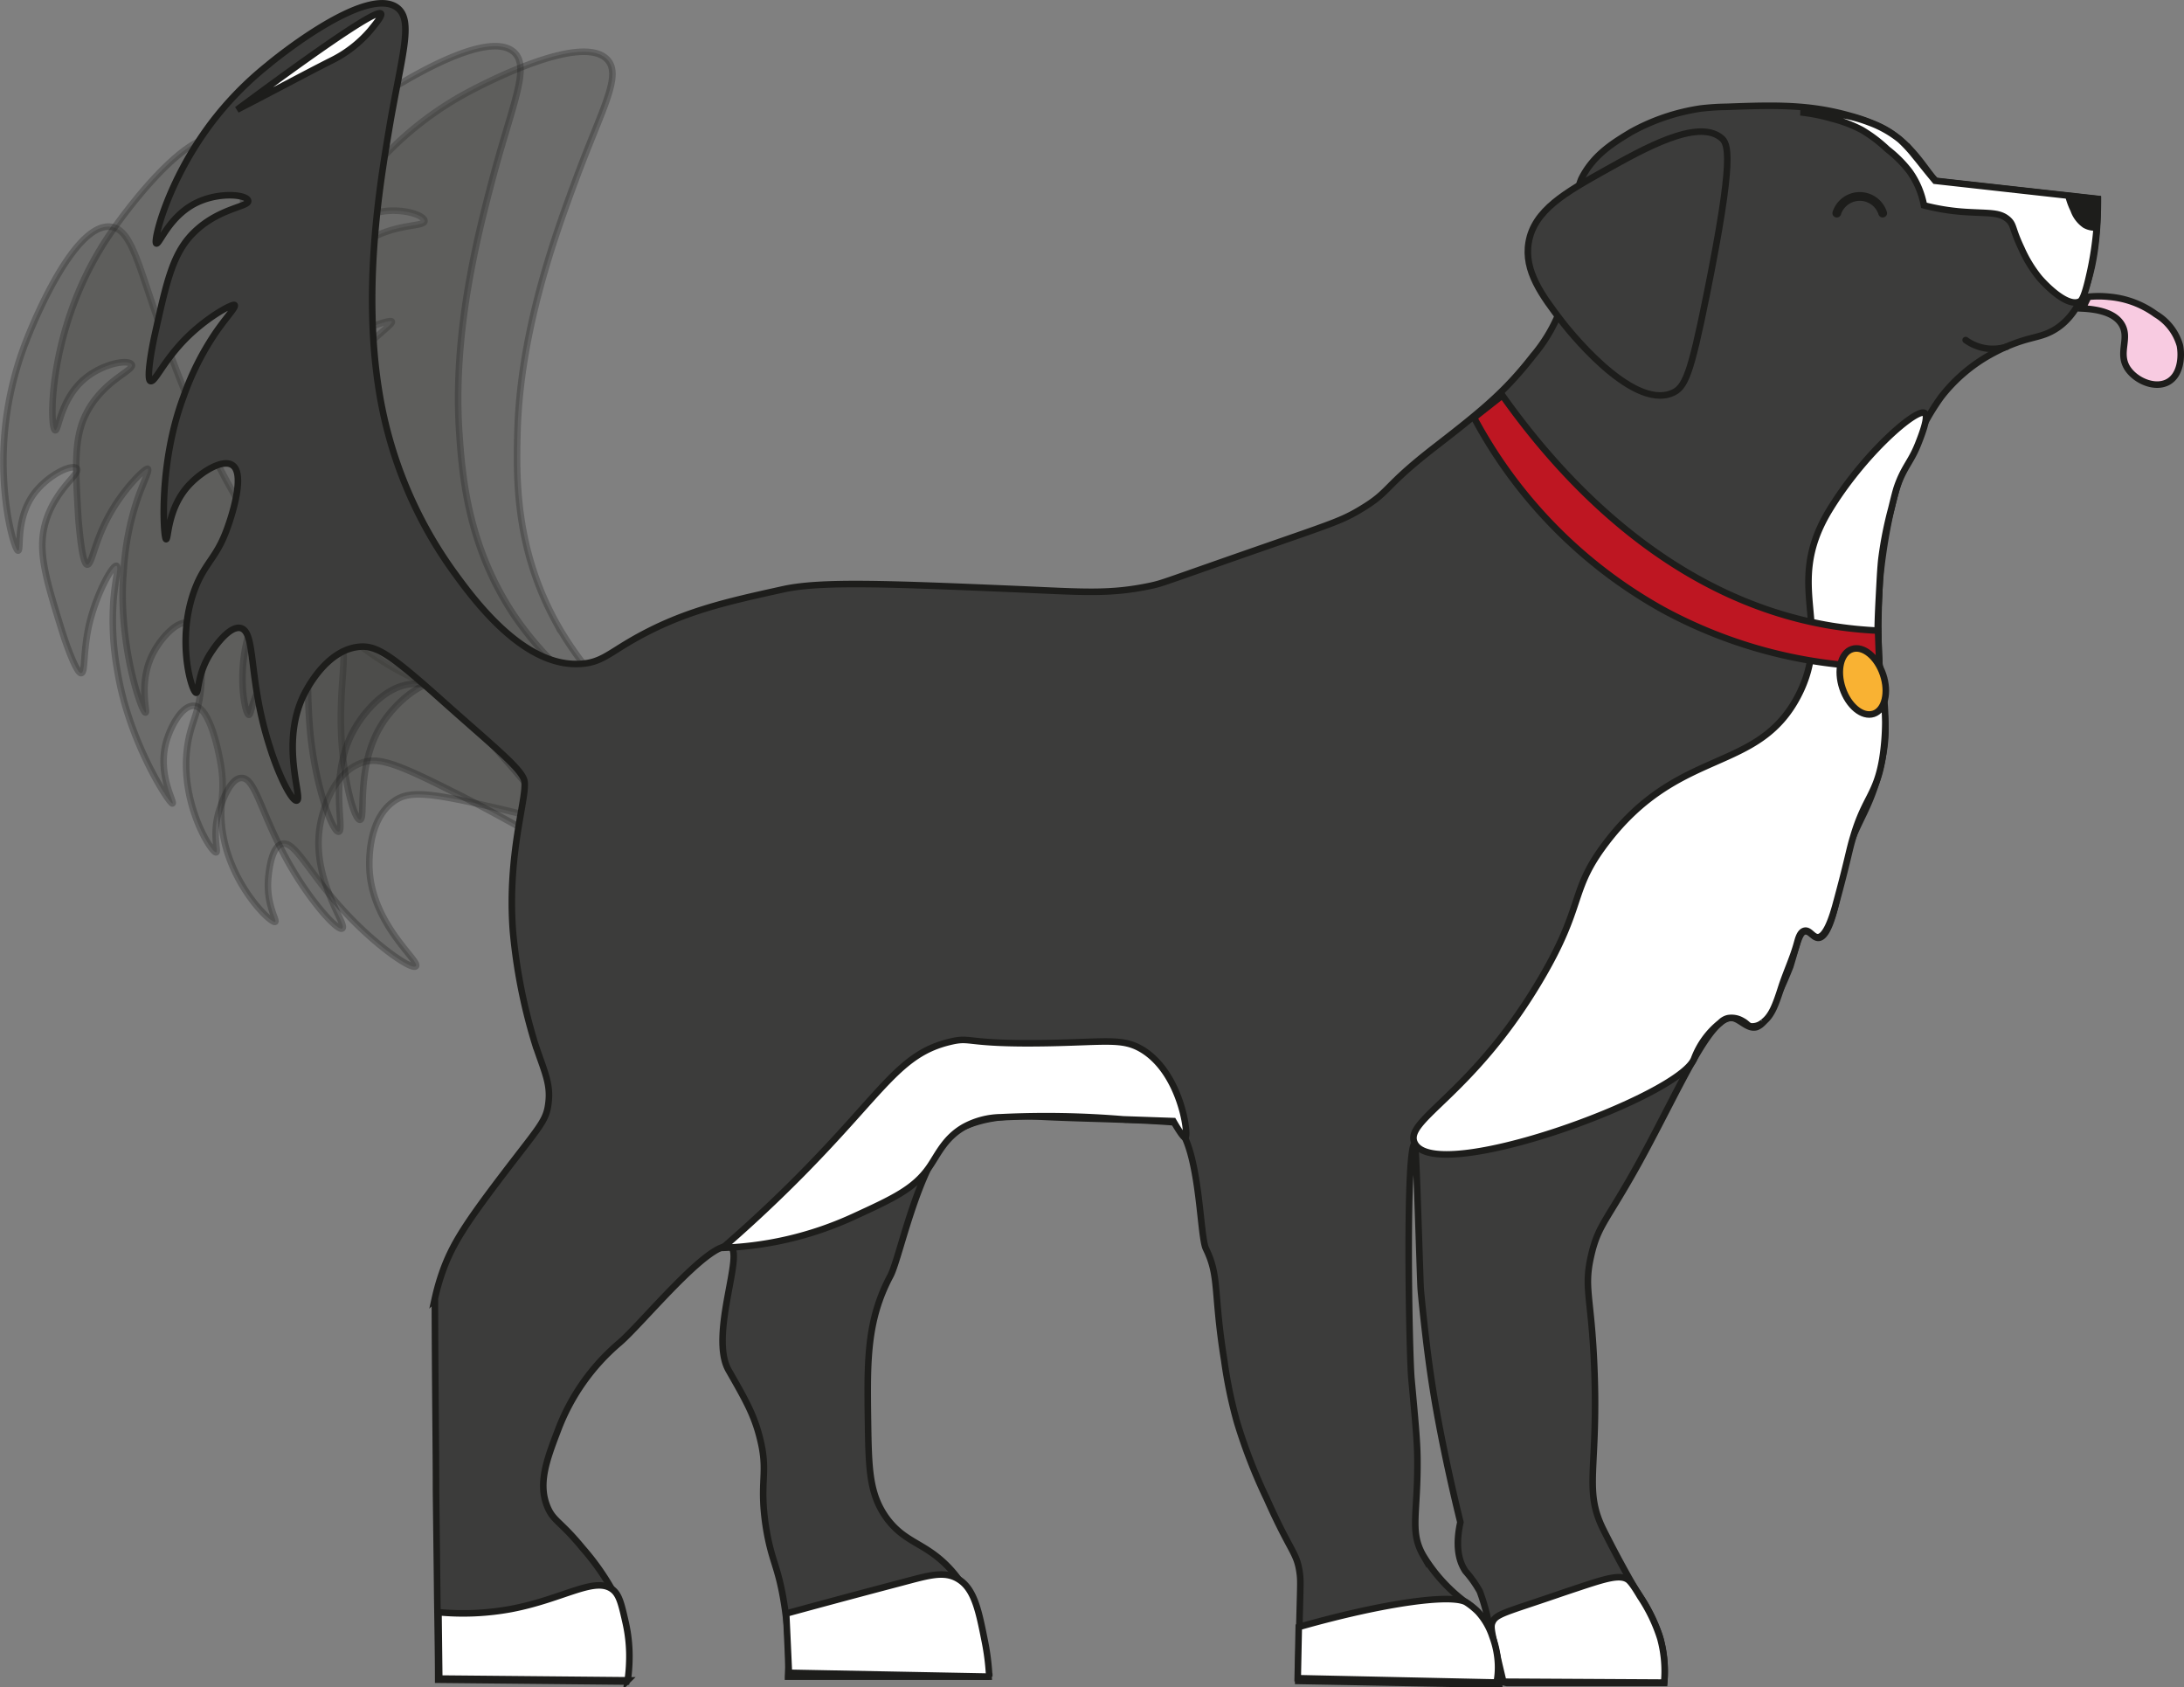 <svg xmlns="http://www.w3.org/2000/svg" viewBox="0 0 249.85 192.99"><rect x="0" y="0" width="249.85" height="192.99" fill="#808080" stroke="none"/><defs><style>.cls-1,.cls-2,.cls-7{fill:#3c3c3b;}.cls-1,.cls-2,.cls-3,.cls-5,.cls-6,.cls-7,.cls-8,.cls-9{stroke:#1d1d1b;stroke-miterlimit:10;}.cls-1,.cls-2,.cls-3,.cls-5,.cls-6,.cls-7,.cls-8{stroke-width:0.75px;}.cls-1{opacity:0.3;}.cls-3{fill:#fff;}.cls-4{fill:#1d1d1b;}.cls-5{fill:#be1622;}.cls-6{fill:#f9b233;}.cls-7,.cls-8,.cls-9{stroke-linecap:round;}.cls-8{fill:#f8cbe1;}.cls-9{fill:none;}</style></defs><g id="Layer_2" data-name="Layer 2"><g id="Layer_1-2" data-name="Layer 1"><path class="cls-1" d="M69.08,95.7C63.77,94.13,59.3,93,56,92.25c-7.28-1.68-9.33-1.77-11-.55-3.06,2.22-2.77,7.27-2.72,8,.45,6.23,5.84,10.28,5.29,10.83-.38.37-3-1.31-5.8-3.89-6-5.51-7.77-10.59-9.52-10.1-1.23.35-1.49,3.2-1.56,3.91-.27,3,1.06,4.89.78,5-.47.25-5.67-4.71-6.13-11.45-.17-2.56.46-3.64-.14-6.91-.14-.76-1.13-6.22-3-6.35C20.86,80.66,19.54,83,19,84.91c-1,3.72,1,6.84.73,7s-5-7-6.3-15.18A31.84,31.84,0,0,1,13,68.47c.2-2.22.6-3.65.33-3.74-.43-.14-2.24,3-3.12,6.66C9.46,74.7,9.79,77,9.27,77s-1.7-3.28-2.17-4.81C5.18,66,4.22,62.87,5.28,59.52c1.17-3.67,4-5.4,3.51-5.93s-3,.55-4.72,2.64c-2.39,3-1.6,6.73-2,6.76S-.37,56.26.7,48A37.88,37.88,0,0,1,3,39c.44-1.13,5.31-13.53,9.65-13.06,2.49.27,3.18,4.6,6.1,12.6C21.05,44.73,25.11,55.83,32.51,65c3.3,4.09,8.35,10.21,17.25,13.66a37.33,37.33,0,0,0,18.51,2Z"/><path class="cls-1" d="M63.59,97c-4.78-2.79-8.87-5-11.88-6.48-6.67-3.37-8.64-4-10.56-3.17-3.5,1.43-4.42,6.4-4.54,7.08-1.06,6.16,3.21,11.38,2.54,11.78-.45.27-2.61-2-4.7-5.16C30,94.29,29.44,88.92,27.62,89c-1.28,0-2.22,2.75-2.45,3.42-1,2.84-.14,5-.44,5.08-.52.13-4.38-5.93-3.22-12.59.45-2.52,1.31-3.42,1.52-6.74,0-.77.38-6.31-1.44-6.89-1.23-.39-3.08,1.59-4,3.3-1.85,3.38-.66,6.88-.94,6.93-.44.07-3.22-8-2.5-16.25a31.41,31.41,0,0,1,1.55-8.08c.72-2.1,1.45-3.4,1.2-3.55S14,56,12.27,59.34c-1.56,3-1.77,5.29-2.3,5.25s-.86-3.6-1-5.2c-.38-6.5-.56-9.76,1.27-12.76,2-3.28,5.15-4.3,4.83-4.92S12,41.52,9.9,43.15c-3,2.34-3.17,6.15-3.58,6.07-.56-.1-.74-7.1,2.28-14.87A37.46,37.46,0,0,1,13,26.17c.7-1,8.39-11.87,12.49-10.38,2.35.86,2,5.23,2.91,13.7.72,6.55,2,18.3,7,29,2.23,4.76,5.67,11.92,13.48,17.39a37.38,37.38,0,0,0,17.49,6.42Z"/><path class="cls-1" d="M67.13,96.49c-3-4.64-5.71-8.39-7.72-11.11-4.45-6-6-7.4-8-7.56-3.78-.3-6.82,3.74-7.23,4.29-3.7,5-2.23,11.61-3,11.67-.53,0-1.44-2.94-1.89-6.72-1-8.07,1-13.1-.69-13.86-1.17-.53-3.22,1.47-3.73,2-2.15,2.1-2.37,4.4-2.67,4.34-.52-.12-1.25-7.27,2.77-12.69,1.52-2.06,2.7-2.48,4.37-5.36.39-.66,3.18-5.47,1.8-6.8-.92-.9-3.47,0-5.07,1.15-3.16,2.2-3.67,5.86-3.95,5.77s.72-8.61,5-15.64a31.26,31.26,0,0,1,5-6.53C43.73,37.85,45,37,44.81,36.77s-3.63.81-6.69,3c-2.75,2-3.95,3.94-4.4,3.66s.84-3.6,1.47-5.07c2.58-6,3.87-9,6.85-10.84,3.27-2,6.53-1.54,6.52-2.24s-2.68-1.56-5.3-1c-3.76.73-5.59,4.08-5.93,3.83s2.53-6.69,8.7-12.28a37.92,37.92,0,0,1,7.62-5.34c1.07-.56,12.82-6.85,15.82-3.68,1.72,1.82-.57,5.57-3.54,13.56-2.29,6.17-6.4,17.26-6.73,29-.14,5.25-.26,13.19,4.27,21.58A37.31,37.31,0,0,0,76.23,84.56Z"/><path class="cls-1" d="M64.87,95.38C61.42,91,58.4,87.56,56.14,85c-5-5.56-6.63-6.8-8.7-6.77-3.78.06-6.44,4.36-6.79,5-3.21,5.36-1.12,11.77-1.9,11.91-.52.09-1.71-2.8-2.51-6.52-1.73-7.94-.28-13.13-2-13.73-1.21-.42-3.06,1.76-3.52,2.31-1.94,2.29-1.94,4.61-2.25,4.57-.53-.06-1.94-7.11,1.56-12.89,1.32-2.2,2.45-2.72,3.84-5.75.33-.7,2.65-5.74,1.16-6.94-1-.81-3.45.37-4.94,1.63C27.14,60.29,27,64,26.7,63.92s-.1-8.64,3.55-16.05a31.25,31.25,0,0,1,4.36-7C36.05,39.2,37.2,38.25,37,38s-3.54,1.15-6.37,3.67c-2.55,2.26-3.56,4.29-4,4.06s.5-3.66,1-5.19c2-6.2,3-9.3,5.8-11.43,3.06-2.34,6.35-2.15,6.28-2.85s-2.82-1.3-5.38-.54c-3.68,1.08-5.18,4.58-5.54,4.37s1.88-6.9,7.5-13a37.82,37.82,0,0,1,7.09-6c1-.67,12.11-8,15.39-5.15,1.89,1.65,0,5.59-2.24,13.82-1.69,6.36-4.75,17.79-4,29.55.35,5.24,1,13.16,6.28,21.08a37.27,37.27,0,0,0,14,12.31Z"/><path class="cls-2" d="M45.41.86c2,1.46.5,5.57-.91,14-1.09,6.5-3,18.16-1.15,29.79A48.45,48.45,0,0,0,51.6,65c2.42,3.37,8.32,11.6,15.09,10.92,2-.19,2.94-1.1,5.35-2.52,5.86-3.44,11-4.54,17.61-6,4.32-.93,11.82-.63,26.83,0C124,67.73,127,68,131.69,67c1.37-.3,1.38-.38,12.43-4.23,8.25-2.87,9.36-3.21,11.43-4.44,3.67-2.18,2.47-2.45,8.72-7.28,5.53-4.28,8-6.36,11.13-10.37A18.09,18.09,0,0,0,178.27,36c.83-2.07.73-3.14,1.39-8.58.72-5.86,1.08-6.66,1.37-7.2,1.39-2.6,3.61-3.93,5.56-5.11a23.52,23.52,0,0,1,8-2.7,28.87,28.87,0,0,1,2.95-.19c5.4-.2,9.34-.31,14,1a21.46,21.46,0,0,1,3.09,1.07c4,1.69,5.74,5.45,6.87,6.43L240,22.78c0,9.91-2.57,13.58-5.07,15-1.27.73-2.28.75-4,1.34a19.47,19.47,0,0,0-2.88,1.26,18.5,18.5,0,0,0-6,5.05,26.68,26.68,0,0,0-2.19,3.62s-.93,1.72-1.66,3.4c-2.45,5.6-3.13,13.65-3.16,14.18-.81,14.41,1.81,14.32,0,21.44-1.47,5.77-3.26,6.13-4.54,12.87-.3,1.61-1.09,6.28-2.47,6.35-.61,0-.94-.85-1.57-.74s-.87,1.45-1.65,4a46.32,46.32,0,0,1-2.72,5.77,2.06,2.06,0,0,1-1.07,1.15c-1,.36-1.87-.81-2.73-1-2.58-.54-6,7.8-10.72,16.42-3.73,6.77-4.71,7.18-5.52,10.64-.91,3.85,0,4.69.33,12.7.51,11.91-1.28,14.11,1.07,18.8,2.2,4.38,3.79,7,3.79,7A20.72,20.72,0,0,1,189.8,187a14.55,14.55,0,0,1,.58,5.52h-18c-.64-.11-.85-.33-.93-.51s0-.3,0-.65a9.65,9.65,0,0,0-.08-1,18.2,18.2,0,0,0-.32-2c-.22-1-.39-1.51-.76-2.78a23.19,23.19,0,0,0-1-3.53,12.85,12.85,0,0,0-1.64-2.31c-.67-1-1.23-2.65-.58-5.61-.22-.89-2.27-9.13-3.38-16.74-.65-4.42-1.17-9.85-1.16-10,0,0,0,0,0,0-.05-.19-.51-16.61-.67-16.57-1.09.26-.66,24-.39,26.93.44,4.76.66,7.14.68,9,.08,6.45-.94,8.43.69,11.23a18.83,18.83,0,0,0,3.37,4.1c1.19,1.09,1.86,1.44,2.48,2,1.38,1.17,2.82,3.5,2.82,8.63l-23-.42c0-1,.05-2.49.09-4.32.15-6.74.22-7,.09-8-.33-2.43-1-2.29-3.76-8.5a61.65,61.65,0,0,1-3.42-8.8,52.77,52.77,0,0,1-1.45-7c-1.27-7.89-.53-9.62-2.1-12.82-.76-1.56-.66-12.37-3.72-14.47C129.24,128,124,128,119,127.74c-1.72-.08-5.87-.36-9.31,1.44-4.3,2.25-6.67,14.57-7.82,16.75-2.73,5.14-2.67,9.74-2.57,16.78.08,5.33.16,8.07,2,10.77,2.05,2.91,4.19,2.9,6.79,5.38,2.22,2.11,4.58,5.84,5,12.94l-22.94,0a39.59,39.59,0,0,0-.51-8.75c-.67-4-1.37-4.43-2-8.25-.86-5.49.35-6.18-.73-10.38-.67-2.63-1.66-4.35-3.54-7.64-2.31-4,1.93-13.75.09-14.19-2.44-.6-10.16,9-12.65,11.07a24.35,24.35,0,0,0-7,10c-1.26,3.31-2.32,6.1-1.15,8.8.69,1.58,1.46,1.55,4,4.65a28.21,28.21,0,0,1,3.81,5.56,16.56,16.56,0,0,1,1.19,9.69l-21.53-.21c0-3.17-.08-6.86-.12-10.38,0-.62-.09-7.48-.13-11.28,0-5-.11-12.37-.13-21.95a25.84,25.84,0,0,1,.85-3c1.13-3.21,2.68-5.57,7.05-11.32,4.1-5.37,4.83-6,5.08-7.94.32-2.34-.49-3.74-1.53-6.92a63.27,63.27,0,0,1-2.52-12.81C58,97.69,60.31,91.27,60,89.37c-.23-1.38-3.58-4-9.68-9.46C44.58,74.79,43,73.77,41,74c-3.76.42-6,5-6.29,5.58-2.69,5.64,0,11.82-.76,12-.51.14-2-2.63-3.12-6.25-2.47-7.74-1.52-13-3.29-13.48-1.24-.3-2.88,2-3.29,2.63-1.71,2.47-1.49,4.78-1.8,4.77-.54,0-2.6-6.9.33-13C23.91,64,25,63.34,26.08,60.2c.26-.72,2.09-6,.49-7-1.08-.71-3.4.7-4.76,2.09C19.11,58,19.3,61.71,19,61.68s-.91-8.6,2-16.32A31.68,31.68,0,0,1,24.71,38c1.27-1.83,2.32-2.88,2.13-3.1s-3.42,1.49-6,4.26c-2.32,2.5-3.14,4.61-3.63,4.43s.14-3.7.49-5.26c1.41-6.37,2.11-9.55,4.69-11.94,2.82-2.62,6.12-2.74,6-3.42s-2.93-1-5.41,0c-3.56,1.43-4.72,5.06-5.1,4.88s1.22-7,6.23-13.69a37.47,37.47,0,0,1,6.49-6.68C31.52,6.69,41.87-1.69,45.41.86Z"/><path class="cls-3" d="M220.1,23.49a25,25,0,0,0,4.61.75c2.87.19,4,0,5,.86.71.63.44,1,1.53,3.29a14.76,14.76,0,0,0,2.07,3.4c1,1.15,3.27,3.32,4.59,2.71.2-.1.52-.33,1.12-3a37.11,37.11,0,0,0,.85-5.57c.1-1.33.11-2.43.11-3.18l-9-1-5.2-.58-4.4-.49c-.61-.73-1.09-1.33-1.42-1.74-.62-.79-.81-1-1.2-1.49A16.49,16.49,0,0,0,217.38,16,12.21,12.21,0,0,0,213.83,14a16.46,16.46,0,0,0-4.12-1,20.24,20.24,0,0,0-3.73-.15,20.61,20.61,0,0,1,3.55.7A15.57,15.57,0,0,1,213,14.87a16.39,16.39,0,0,1,2.92,2.21,14,14,0,0,1,2.54,2.54A9.8,9.8,0,0,1,220.1,23.49Z"/><path class="cls-4" d="M236.24,22.36a7.77,7.77,0,0,0,.63,1.78,3.87,3.87,0,0,0,1.45,1.91,2.69,2.69,0,0,0,1.57.34l.39-3.82Z"/><path class="cls-3" d="M170.73,185.58c.32-.74,1-1,4.3-2.1s2.92-1,5.67-1.91c3-1,4.52-1.44,5.43-.93.18.1.5.31,1.5,2a18.77,18.77,0,0,1,2.31,4.79,14.14,14.14,0,0,1,.44,5.05l-18.4-.1c-.26-1.09-.48-2-.66-2.81C170.59,186.48,170.52,186.07,170.73,185.58Z"/><path class="cls-3" d="M148.58,186.12l-.12,5.86,22.76.49a9.43,9.43,0,0,0,.15-2.15,10.16,10.16,0,0,0-.64-3.11,7.78,7.78,0,0,0-1.64-2.82,8.33,8.33,0,0,0-1.33-1.08C166.18,182.31,158.58,183.28,148.58,186.12Z"/><path class="cls-3" d="M89.94,184.58q.16,3.39.31,6.78l22.92.44a27.24,27.24,0,0,0-.53-4.17c-.64-3.22-1.14-5.7-2.81-6.86s-3.44-.59-6.73.28C97.14,182.62,92.71,183.82,89.94,184.58Z"/><path class="cls-3" d="M50.16,184.43l.09,7.59,21.56.2a18.33,18.33,0,0,0,.18-2.08,17.43,17.43,0,0,0-.38-4.37c-.49-2.17-.73-3.26-1.46-3.88-2-1.66-5.58,1-11.63,2.16A30.18,30.18,0,0,1,50.16,184.43Z"/><path class="cls-3" d="M43.58,1.56C43.27,1.19,40,3,27.12,12.55c4.45-2.29,8-4.21,10.74-5.59a14.07,14.07,0,0,0,4.52-3.5C42.74,3,43.78,1.81,43.58,1.56Z"/><path class="cls-3" d="M82.67,142.75c2.06-1.78,5.31-4.68,9.08-8.5,9.4-9.53,11.15-13.73,17-15.09,2.51-.59,1.55.35,11.36.16,6.47-.13,8.28-.56,10.43.67,4.57,2.64,5.5,9.94,5.06,10.14-.11.05-.44-.27-1.37-1.88l-5.73-.2a106.47,106.47,0,0,0-14-.24,9.08,9.08,0,0,0-4.24,1.12c-2.16,1.25-2.92,3.07-3.92,4.53-1.75,2.54-4.14,3.64-8.92,5.83A39.11,39.11,0,0,1,82.67,142.75Z"/><path class="cls-3" d="M161.83,130.74c-1.23-2.61,6.53-5.43,14.31-18.54,5.23-8.8,3.33-10.21,7.63-15.83,8.39-11,17.29-7.83,21.94-16.78,4.07-7.85-1.65-12.39,3.43-21,4-6.69,10.27-12.07,11.07-11.32.42.4-.31,2.34-.75,3.45-.82,2.1-1.6,2.63-2.4,4.88-.16.44-.34,1.16-.69,2.58a43.56,43.56,0,0,0-1.11,5.57c-.06.45-.13,1.21-.22,2.88-.25,4.61-.37,6.92,0,9.65a37.33,37.33,0,0,1,.64,6.34,27.67,27.67,0,0,1-.34,4.2c-.69,4.08-2,4.42-3.3,8.8-.56,1.83-.59,2.59-2.09,8.07-.24.84-1,3.52-2,3.52-.57,0-.92-.85-1.49-.74s-.76,1-.88,1.41c-.47,1.72-1.25,3.35-1.8,5.06-.67,2.1-1.13,3.29-2.09,4a1.85,1.85,0,0,1-1.39.47c-.4-.09-.42-.34-1-.64a2.41,2.41,0,0,0-1.64-.29,1.79,1.79,0,0,0-.85.5,9.52,9.52,0,0,0-3,4.12C192.17,125.44,164.15,135.69,161.83,130.74Z"/><path class="cls-5" d="M168.63,47.78a54.49,54.49,0,0,0,21.66,22A54,54,0,0,0,215,76.3l-.15-4.16a47.41,47.41,0,0,1-5.34-.55c-19-3.13-31.56-17.77-37.64-26.36Z"/><ellipse class="cls-6" cx="213.1" cy="77.95" rx="2.45" ry="3.9" transform="translate(-13.72 71.77) rotate(-18.53)"/><path class="cls-7" d="M229.57,39.66a5.26,5.26,0,0,1-2.88.09,5.43,5.43,0,0,1-1.82-.85"/><path class="cls-2" d="M174.88,27.71c.64-3.69,4.25-5.71,8.74-8.22s10.53-5.9,13.25-3.75c.86.68,1.6,2-1.66,18.14-1.82,9-2.44,10.48-3.92,11.09-4.74,2-12.28-7.75-12.64-8.23C176.46,33.88,174.3,31,174.88,27.71Z"/><path class="cls-8" d="M238.25,35.29c1.73.09,3.63.47,4.45,1.79,1,1.6-.43,3.23.65,5,.87,1.4,3.06,2.42,4.59,1.66s1.69-2.93,1.44-4.22a6.11,6.11,0,0,0-2.75-3.57,10.6,10.6,0,0,0-5.37-2,11.45,11.45,0,0,0-2.36,0Z"/><path class="cls-9" d="M215.38,24.38a2.76,2.76,0,0,0-5.25,0"/></g></g></svg>